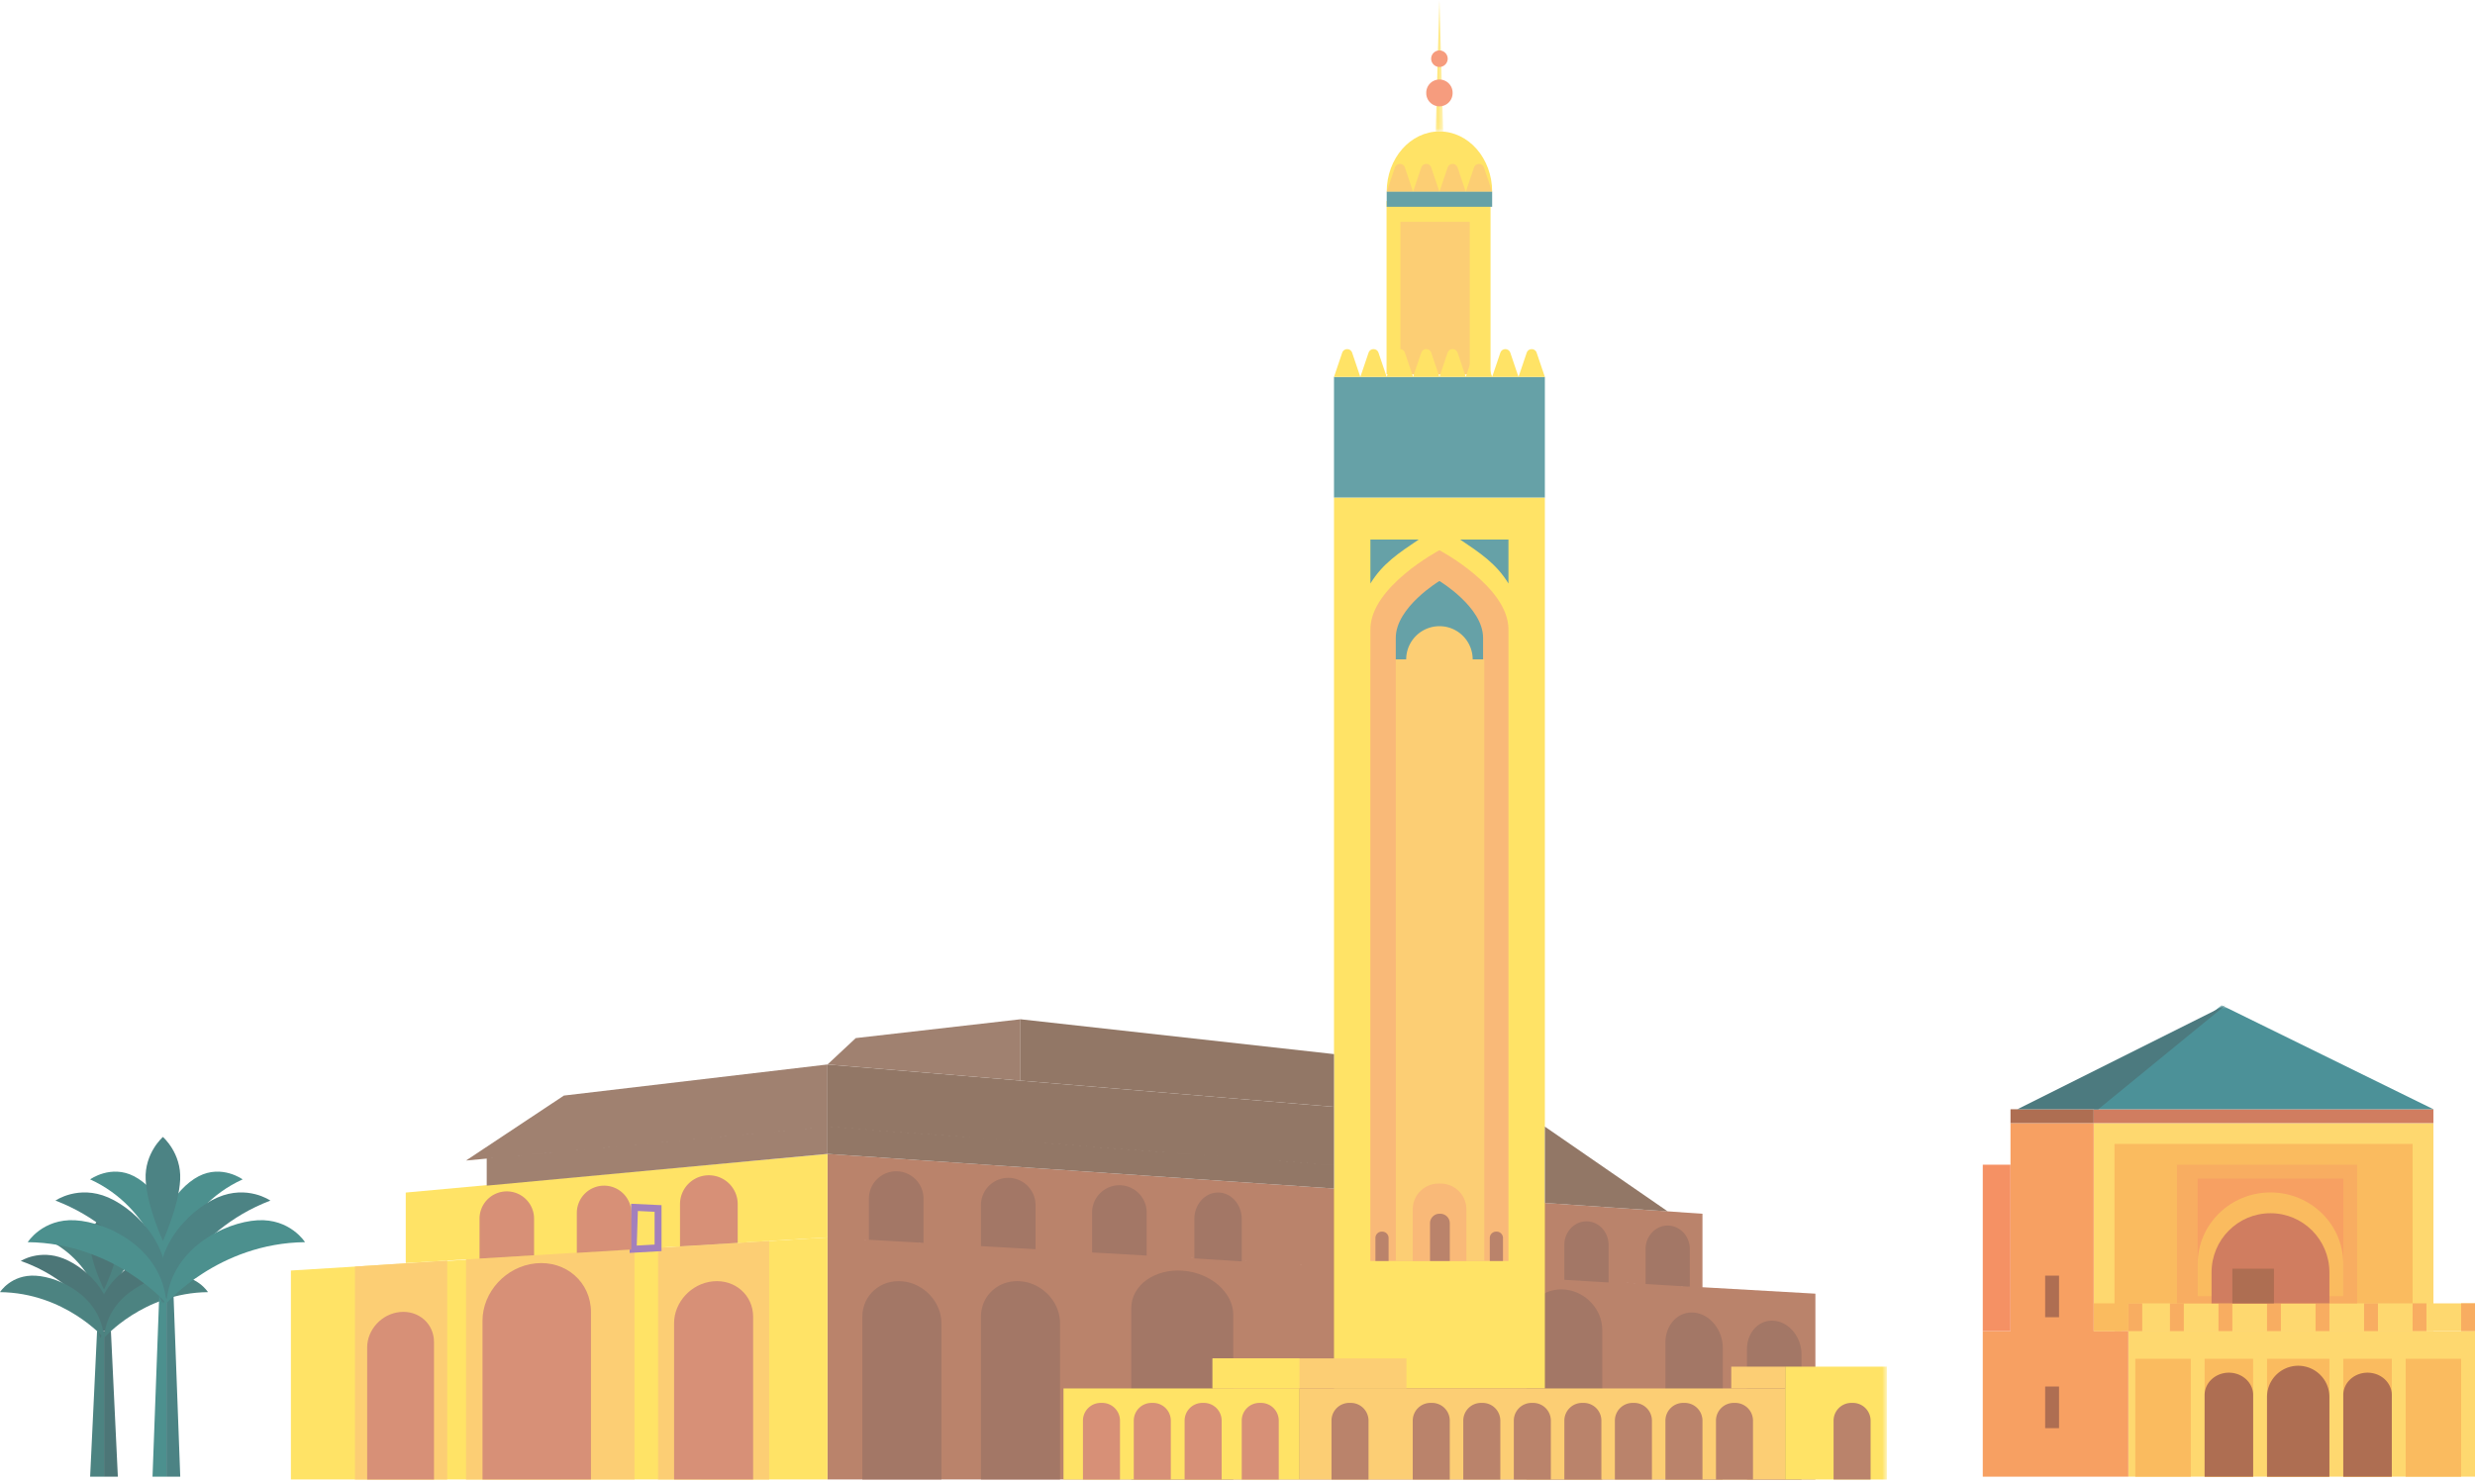 <svg width="357" height="214" xmlns="http://www.w3.org/2000/svg" xmlns:xlink="http://www.w3.org/1999/xlink">
  <defs>
    <path id="a" d="M.127.031h1.159V18.96H.126z"/>
    <path id="c" d="M0 225h261.173V.031H0z"/>
    <path id="e" d="M263 73h131V0H263z"/>
  </defs>
  <g fill="none" fill-rule="evenodd">
    <g opacity=".6">
      <path fill="#FFD100" d="M200 54h15V29h-15z"/>
      <path fill="#FAAE17" d="M202 54h10V32h-10z"/>
      <g transform="translate(11)">
        <path d="M204.231 27.654h-15.208c0-4.8 3.41-8.695 7.612-8.695 4.203 0 7.596 3.895 7.596 8.695" fill="#FFD100"/>
        <path d="M200.429 27.654l1.186-3.503c.232-.684 1.2-.684 1.43 0l1.186 3.503h-3.802zM196.627 27.654l1.185-3.503c.233-.684 1.2-.684 1.432 0l1.184 3.503h-3.8z" fill="#FAAE17"/>
        <path d="M192.824 27.654l1.186-3.503c.233-.684 1.2-.684 1.43 0l1.187 3.503h-3.803zM189.023 27.654l1.184-3.503c.233-.684 1.2-.684 1.432 0l1.185 3.503h-3.801z" fill="#FAAE17"/>
        <g transform="translate(195.92)">
          <mask id="b" fill="#fff">
            <use xlink:href="#a"/>
          </mask>
          <path fill="#FFD100" mask="url(#b)" d="M.163 18.96L.707.03l.542 18.93z"/>
        </g>
        <mask id="d" fill="#fff">
          <use xlink:href="#c"/>
        </mask>
        <path fill="#00636C" mask="url(#d)" d="M189.023 29.828h15.208v-2.174h-15.208z"/>
        <path d="M194.726 13.435a1.9 1.9 0 1 0 3.801 0 1.901 1.901 0 1 0-3.8 0M195.436 8.468a1.191 1.191 0 1 0 2.382 0 1.191 1.191 0 0 0-2.382 0M195.986 4.206a.64.64 0 1 0 0 0" fill="#F05A28" mask="url(#d)"/>
        <path fill="#8C3008" mask="url(#d)" d="M250.857 186.603v26.8H108.362v-34.918zM234.568 175.075v10.6l-126.205-7.19v-12.042z"/>
        <path d="M159.68 183.295c-4.106-.335-7.503 2.079-7.503 5.4v24.709h14.712V189.66c0-3.19-3.193-6.036-7.21-6.365" fill="#661C00" mask="url(#d)"/>
        <path fill="#FFD100" mask="url(#d)" d="M108.362 213.404H30.96v-30.14l77.402-4.78z"/>
        <path fill="#FAAE17" mask="url(#d)" d="M40.194 182.694v30.714h13.309v-31.582zM83.92 213.404v-33.41l16.026-.997v34.41zM56.218 176.06v37.348l24.307-.005v-39.247z"/>
        <path d="M214.755 186.01c-3.053-.305-5.577 1.891-5.577 4.911v22.483h10.935v-21.603c0-2.903-2.373-5.493-5.358-5.791M233.445 189.34c-2.31-.268-4.221 1.662-4.221 4.315v19.753h8.276v-18.98c0-2.55-1.796-4.826-4.055-5.088M244.998 190.517c-2.197-.255-4.013 1.581-4.013 4.105v18.785h7.87v-18.05c0-2.426-1.708-4.59-3.857-4.84" fill="#661C00" mask="url(#d)"/>
        <path fill="#FFD100" mask="url(#d)" d="M181.419 200.276h30.417V71.76H181.42z"/>
        <path fill="#00636C" mask="url(#d)" d="M181.418 71.76h30.417V54.37h-30.417z"/>
        <path fill="#F58A1E" mask="url(#d)" d="M186.665 181.887h19.923v-86.76h-19.923zM196.627 79.368s-9.958 5.253-9.958 11.411v4.347h19.916V90.78c0-6.158-9.958-11.41-9.958-11.41"/>
        <path d="M186.669 84.168v-6.34h6.97c-2.866 1.933-5.19 3.442-6.97 6.34M206.585 84.168v-6.34h-6.97c2.866 1.933 5.19 3.442 6.97 6.34M196.627 83.806s-6.296 3.774-6.296 8.197v3.124h12.592v-3.124c0-4.423-6.296-8.197-6.296-8.197" fill="#00636C" mask="url(#d)"/>
        <path d="M201.423 95.127h-9.592a4.804 4.804 0 0 1 4.802-4.804c2.65 0 4.79 2.151 4.79 4.804M190.331 181.887H203.1v-86.76H190.33z" fill="#FAAE17" mask="url(#d)"/>
        <path d="M208.033 54.371l1.186-3.502c.232-.684 1.2-.684 1.43 0l1.187 3.502h-3.803zM204.231 54.371l1.185-3.502c.233-.684 1.2-.684 1.432 0l1.185 3.502h-3.802z" fill="#FFD100" mask="url(#d)"/>
        <path d="M200.429 54.371l1.186-3.502c.232-.684 1.2-.684 1.43 0l1.186 3.502h-3.802zM196.627 54.371l1.185-3.502c.233-.684 1.2-.684 1.432 0l1.184 3.502h-3.8z" fill="#FFD100" mask="url(#d)"/>
        <path d="M192.824 54.371l1.186-3.502c.233-.684 1.2-.684 1.43 0l1.187 3.502h-3.803zM189.023 54.371l1.184-3.502c.233-.684 1.2-.684 1.432 0l1.185 3.502h-3.801zM185.22 54.371l1.186-3.502c.233-.684 1.2-.684 1.43 0l1.186 3.502h-3.802zM181.418 54.371l1.186-3.502c.232-.684 1.199-.684 1.43 0l1.185 3.502h-3.8z" fill="#FFD100" mask="url(#d)"/>
        <path d="M196.808 170.727h-.32a3.711 3.711 0 0 0-3.71 3.712v7.448h7.74v-7.448a3.71 3.71 0 0 0-3.71-3.712" fill="#F58A1E" mask="url(#d)"/>
        <path d="M196.754 175.075h-.118c-.755 0-1.367.612-1.367 1.367v5.444h2.852v-5.444c0-.755-.613-1.367-1.367-1.367M204.881 177.656h-.077a.912.912 0 0 0-.913.912v3.318h1.902v-3.318a.91.91 0 0 0-.912-.912M188.383 177.656h-.078a.912.912 0 0 0-.912.912v3.318h1.901v-3.318a.912.912 0 0 0-.911-.912" fill="#8C3008" mask="url(#d)"/>
        <path fill="#FAAE17" mask="url(#d)" d="M176.44 213.408h70.068v-13.132H176.44z"/>
        <path fill="#FFD100" mask="url(#d)" d="M142.4 213.408h34.038v-13.132H142.4zM246.508 213.408h14.665V197.13h-14.665z"/>
        <path fill="#FAAE17" mask="url(#d)" d="M238.723 200.276h7.785v-3.145h-7.785z"/>
        <path d="M195.56 202.358h-.22a2.561 2.561 0 0 0-2.562 2.562v8.488h5.342v-8.488a2.56 2.56 0 0 0-2.56-2.562M183.839 202.358h-.222a2.561 2.561 0 0 0-2.56 2.562v8.488h5.342v-8.488a2.561 2.561 0 0 0-2.56-2.562" fill="#8C3008" mask="url(#d)"/>
        <path d="M170.89 202.358h-.22a2.561 2.561 0 0 0-2.56 2.562v8.488h5.341v-8.488a2.56 2.56 0 0 0-2.56-2.562M162.653 202.358h-.221a2.561 2.561 0 0 0-2.561 2.562v8.488h5.343v-8.488a2.561 2.561 0 0 0-2.56-2.562M155.32 202.358h-.221a2.561 2.561 0 0 0-2.56 2.562v8.488h5.342v-8.488a2.561 2.561 0 0 0-2.56-2.562M147.988 202.358h-.222a2.561 2.561 0 0 0-2.56 2.562v8.488h5.343v-8.488a2.561 2.561 0 0 0-2.561-2.562" fill="#BC461D" mask="url(#d)"/>
        <path d="M202.85 202.358h-.221a2.562 2.562 0 0 0-2.562 2.562v8.488h5.343v-8.488a2.561 2.561 0 0 0-2.56-2.562M210.139 202.358h-.222a2.561 2.561 0 0 0-2.56 2.562v8.488h5.343v-8.488a2.561 2.561 0 0 0-2.561-2.562M217.428 202.358h-.22a2.561 2.561 0 0 0-2.562 2.562v8.488h5.342v-8.488a2.56 2.56 0 0 0-2.56-2.562M224.717 202.358h-.221a2.561 2.561 0 0 0-2.561 2.562v8.488h5.343v-8.488a2.561 2.561 0 0 0-2.56-2.562M232.007 202.358h-.222a2.561 2.561 0 0 0-2.56 2.562v8.488h5.343v-8.488a2.561 2.561 0 0 0-2.561-2.562M239.295 202.358h-.22a2.561 2.561 0 0 0-2.56 2.562v8.488h5.341v-8.488a2.56 2.56 0 0 0-2.56-2.562M256.26 202.358h-.22a2.561 2.561 0 0 0-2.56 2.562v8.488h5.341v-8.488a2.561 2.561 0 0 0-2.56-2.562" fill="#8C3008" mask="url(#d)"/>
        <path fill="#FAAE17" mask="url(#d)" d="M163.9 200.276h27.974v-4.331h-27.973z"/>
        <path fill="#FFD100" mask="url(#d)" d="M163.902 200.276h12.538v-4.331h-12.538z"/>
        <path d="M119.204 184.826c-3.184-.318-5.818 1.974-5.818 5.125v23.453h11.406v-22.537c0-3.028-2.473-5.73-5.588-6.041" fill="#661C00" mask="url(#d)"/>
        <path d="M91.819 184.826c3.183-.318 5.817 1.974 5.817 5.125v23.453H86.23v-22.537c0-3.028 2.475-5.73 5.589-6.041M46.684 189.252c2.691-.269 4.917 1.668 4.917 4.332v19.823h-9.64v-19.05c0-2.558 2.09-4.841 4.723-5.105M66.263 182.23c4.368-.435 7.98 2.709 7.98 7.031v24.143H58.596v-22.885c0-4.155 3.395-7.861 7.668-8.288" fill="#BC461D" mask="url(#d)"/>
        <path d="M136.313 184.826c-3.183-.318-5.817 1.974-5.817 5.125v23.453h11.406v-22.537c0-3.028-2.474-5.73-5.589-6.041M114.337 178.825l7.872.449v-6.297a3.937 3.937 0 1 0-7.872 0v5.848zM161.277 181.513l6.834.435v-6.111c0-2.01-1.39-3.676-3.183-3.814-1.974-.152-3.651 1.598-3.651 3.814v5.676zM146.526 180.66l7.874.448v-6.296a3.938 3.938 0 0 0-7.874 0v5.847zM214.646 184.602l6.378.387v-5.424c0-1.782-1.297-3.26-2.97-3.384-1.843-.134-3.408 1.42-3.408 3.384v5.037zM226.362 185.208l6.379.386v-5.423c0-1.783-1.298-3.262-2.97-3.384-1.843-.135-3.409 1.418-3.409 3.384v5.037zM130.496 179.744l7.873.448v-6.296a3.937 3.937 0 1 0-7.873 0v5.848z" fill="#661C00" mask="url(#d)"/>
        <path fill="#FFD100" mask="url(#d)" d="M108.362 166.443l-60.836 5.575v10.172l60.836-3.705z"/>
        <path stroke="#652C90" mask="url(#d)" d="M80.525 174.156l3.395.16v5.678l-3.59.2z"/>
        <path d="M95.41 179.274v-5.587a4.16 4.16 0 1 0-8.323 0v6.093l8.324-.506zM80.068 180.238v-5.28a3.934 3.934 0 0 0-4.364-3.912 3.935 3.935 0 0 0-3.501 3.912v5.76l7.865-.48zM66.035 181.063v-5.28a3.934 3.934 0 0 0-4.365-3.912 3.935 3.935 0 0 0-3.501 3.912v5.76l7.866-.48z" fill="#BC461D" mask="url(#d)"/>
        <path fill="#602D11" mask="url(#d)" d="M108.362 162.509v-8.967l-38.022 4.484-14.121 9.373zM59.206 167.119v3.903l49.156-4.58v-3.933z"/>
        <path fill="#491D00" mask="url(#d)" d="M108.362 153.542l73.057 6.114v8.422l-73.057-5.57zM108.362 162.509v3.934l73.057 4.997v-3.362z"/>
        <path fill="#602D11" mask="url(#d)" d="M136.199 155.872v-8.85l-23.763 2.716-4.074 3.804z"/>
        <path fill="#491D00" mask="url(#d)" d="M136.199 147.022l45.22 5.026v7.607l-45.22-3.783zM211.836 162.509l17.715 12.223-17.715-1.212z"/>
      </g>
    </g>
    <g opacity=".7" transform="translate(0 145)">
      <path fill="#004E4B" d="M15 47.05V68h-2l1-21z"/>
      <path fill="#003C3D" d="M15 47.05V68h2l-1-21z"/>
      <path d="M15.279 45S13.844 37.21 7 33.894c0 0 2.252-1.748 4.762-.356C14.27 34.93 17.447 39.546 15.279 45" fill="#004E4B"/>
      <path d="M14.721 45S16.156 37.21 23 33.894c0 0-2.253-1.748-4.762-.356C15.73 34.93 12.553 39.546 14.721 45" fill="#004E4B"/>
      <path d="M15.526 48S12.47 40.218 3 36.883c0 0 2.687-1.737 6.185-.339 3.498 1.399 8.358 6.019 6.341 11.456" fill="#003C3D"/>
      <path d="M14.474 48S17.53 40.218 27 36.883c0 0-2.687-1.737-6.185-.339-3.498 1.399-8.358 6.019-6.341 11.456" fill="#003C3D"/>
      <path d="M15 48s-5.637-6.52-15-6.618c0 0 1.61-2.569 5.134-2.371C8.658 39.208 14.597 42.073 15 48M15 48s5.638-6.52 15-6.618c0 0-1.61-2.569-5.134-2.371-3.524.197-9.463 3.062-9.866 8.989" fill="#004E4B"/>
      <path d="M15 30s-2.142 1.7-1.992 4.512C13.158 37.323 15 41 15 41s1.843-3.677 1.992-6.488C17.142 31.7 15 30 15 30" fill="#003C3D"/>
      <path fill="#00615E" d="M24 41.064V68h-2l1-27z"/>
      <path fill="#004E50" d="M24 41.064V68h2l-1-27z"/>
      <path d="M24.038 39S22.125 29.262 13 25.118c0 0 3.004-2.185 6.35-.446 3.345 1.74 7.58 7.51 4.688 14.328" fill="#00615E"/>
      <path d="M23.962 39S25.875 29.262 35 25.118c0 0-3.003-2.185-6.349-.446-3.345 1.74-7.58 7.51-4.689 14.328" fill="#00615E"/>
      <path d="M23.417 43S19.654 32.624 8 28.177c0 0 3.307-2.316 7.612-.451C19.917 29.59 25.9 35.75 23.417 43" fill="#004E50"/>
      <path d="M23.583 43S27.346 32.624 39 28.177c0 0-3.307-2.316-7.612-.451C27.083 29.59 21.1 35.75 23.583 43" fill="#004E50"/>
      <path d="M24 43s-7.517-8.693-20-8.825c0 0 2.148-3.424 6.845-3.16C15.544 31.277 23.463 35.096 24 43M24 43s7.517-8.693 20-8.825c0 0-2.148-3.424-6.845-3.16C32.456 31.277 24.537 35.096 24 43" fill="#00615E"/>
      <path d="M23.5 19s-2.678 2.318-2.49 6.152C21.196 28.987 23.5 34 23.5 34s2.303-5.013 2.49-8.848C26.179 21.318 23.5 19 23.5 19" fill="#004E50"/>
      <mask id="f" fill="#fff">
        <use xlink:href="#e"/>
      </mask>
      <path fill="#FEC732" mask="url(#f)" d="M302 47h49V17h-49z"/>
      <path fill="#F89E1B" mask="url(#f)" d="M305 47h43V20h-43z"/>
      <path fill="#FEC732" mask="url(#f)" d="M307 68h50V47h-50z"/>
      <path fill="#F37720" mask="url(#f)" d="M286 68h21V47h-21zM290 47h12V17h-12z"/>
      <path fill="#BC461D" mask="url(#f)" d="M302 17h49v-2h-49z"/>
      <path fill="#8C3008" mask="url(#f)" d="M290 17h12v-2h-12z"/>
      <path fill="#FEC732" mask="url(#f)" d="M307 47h50v-4h-50z"/>
      <path fill="#F89E1B" mask="url(#f)" d="M302 47h4v-4h-4z"/>
      <path fill="#F58A1E" mask="url(#f)" d="M307 47h2v-4h-2zM313 47h2v-4h-2zM320 47h2v-4h-2zM327 47h2v-4h-2zM334 47h2v-4h-2zM341 47h2v-4h-2zM348 47h2v-4h-2zM355 47h2v-4h-2z"/>
      <path fill="#F16322" mask="url(#f)" d="M286 47h4V23h-4z"/>
      <path fill="#F58A1E" mask="url(#f)" d="M314 43h26V23h-26z"/>
      <path fill="#F37720" mask="url(#f)" d="M317 42h21V25h-21z"/>
      <path d="M338 42h-21v-4.702C317 31.61 321.701 27 327.5 27S338 31.61 338 37.298V42z" fill="#F89E1B" mask="url(#f)"/>
      <path d="M336 43h-17v-4.469c0-4.712 3.805-8.531 8.5-8.531s8.5 3.82 8.5 8.531V43z" fill="#BC461D" mask="url(#f)"/>
      <path fill="#8C3008" mask="url(#f)" d="M322 43h6v-5h-6z"/>
      <path fill="#F89E1B" mask="url(#f)" d="M308 68h8V51h-8zM318 68h7V51h-7zM338 68h7V51h-7zM327 68h9V51h-9zM347 68h8V51h-8z"/>
      <path d="M325 68h-7V56.228c0-1.782 1.567-3.228 3.5-3.228s3.5 1.446 3.5 3.228V68zM345 68h-7V56.228c0-1.782 1.567-3.228 3.5-3.228s3.5 1.446 3.5 3.228V68zM336 68h-9V56.501a4.5 4.5 0 1 1 9 0V68zM295 45h2v-6h-2zM295 61h2v-6h-2z" fill="#8C3008" mask="url(#f)"/>
      <path fill="#00636C" mask="url(#f)" d="M320.446 0L302 15h49z"/>
      <path fill="#004148" mask="url(#f)" d="M291 15l30-15-18.339 15z"/>
    </g>
  </g>
</svg>
